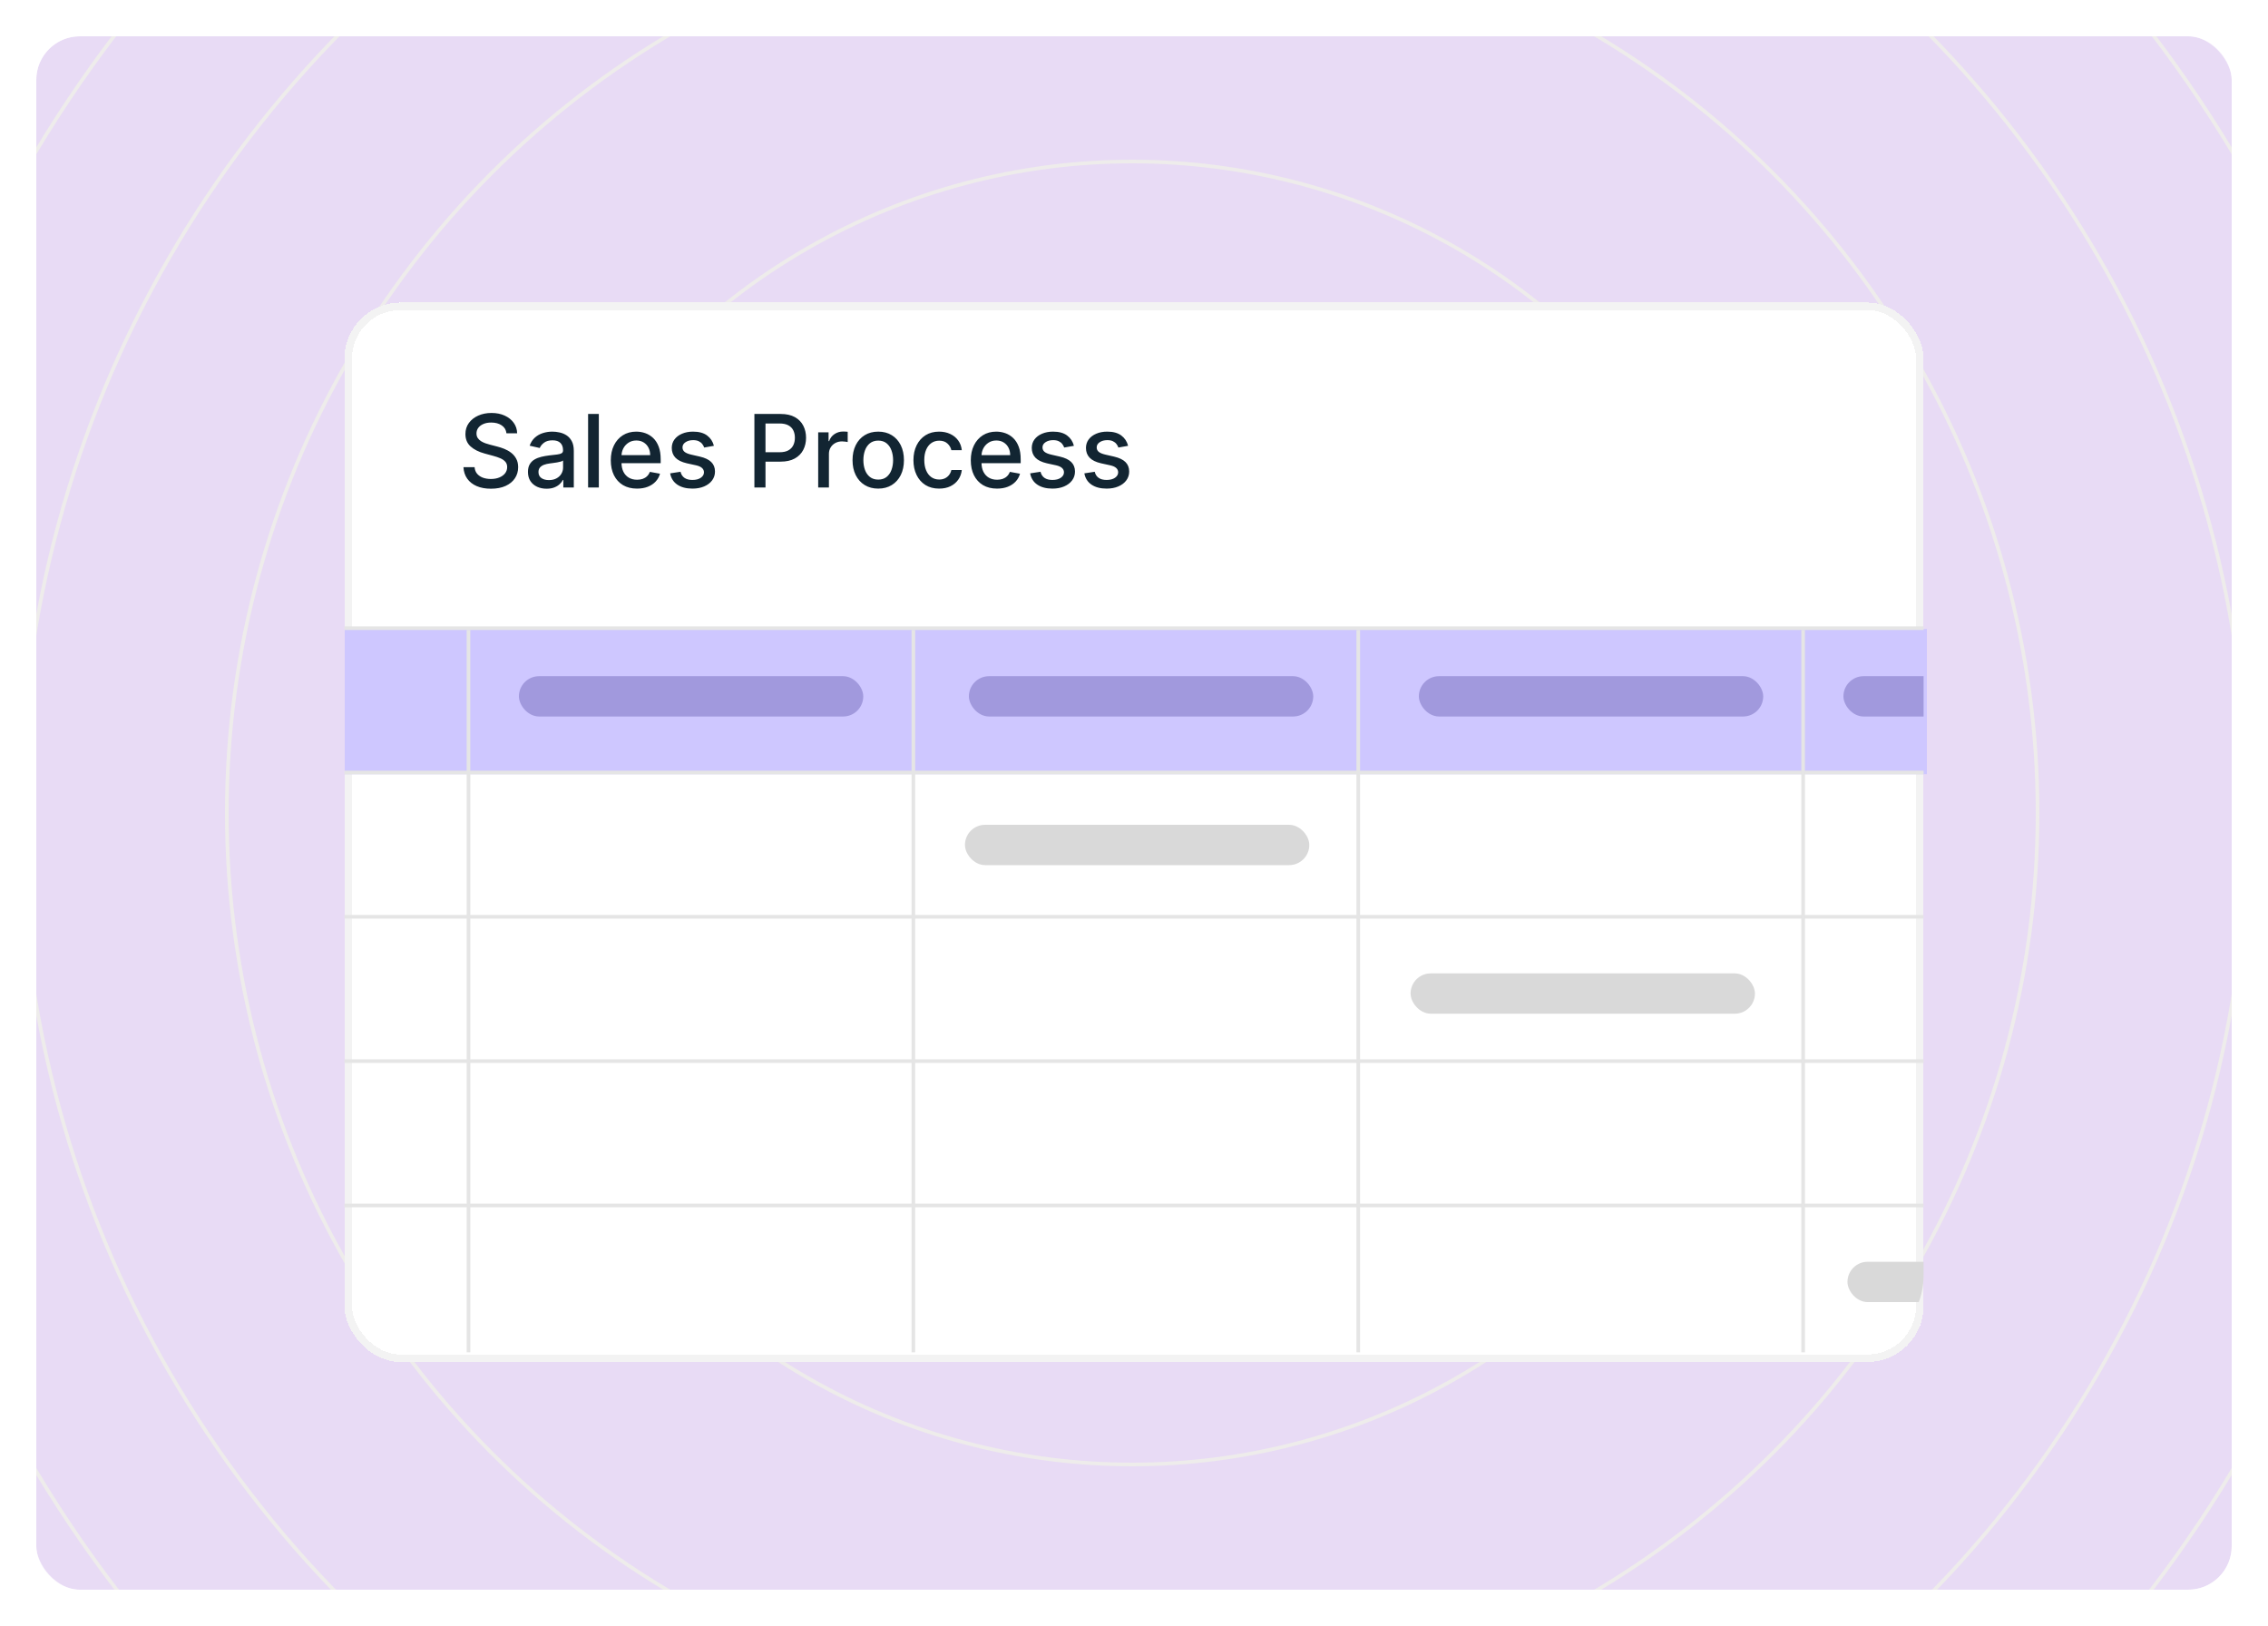 <svg width="625" height="448" viewBox="0 0 625 448" fill="none" xmlns="http://www.w3.org/2000/svg">
<g clip-path="url(#clip0_207_7089)">
<rect x="10" y="10" width="605" height="428" rx="12" fill="#E8DBF5"/>
<circle cx="312" cy="224" r="249.5" stroke="#EEECEB"/>
<circle cx="312.5" cy="224.5" r="307" stroke="#EEECEB"/>
<circle cx="312.5" cy="223.5" r="353" stroke="#EEECEB"/>
<circle cx="313" cy="223" r="410.5" stroke="#EEECEB"/>
<circle cx="312.5" cy="223.5" r="463" stroke="#EEECEB"/>
<circle cx="312" cy="224" r="179.5" stroke="#EEECEB"/>
<path d="M312 105.5C376.891 105.5 429.5 158.328 429.5 223.5C429.5 288.672 376.891 341.5 312 341.5C247.109 341.5 194.5 288.672 194.5 223.5C194.5 158.328 247.109 105.5 312 105.5Z" stroke="#EEECEB"/>
<g filter="url(#filter0_d_207_7089)">
<rect x="94.91" y="78.055" width="435.18" height="291.889" rx="15.476" fill="white" shape-rendering="crispEdges"/>
<rect x="95.943" y="79.088" width="433.114" height="289.823" rx="14.443" stroke="#F3F3F3" stroke-width="2.066" shape-rendering="crispEdges"/>
<rect x="95" y="168" width="436" height="40" fill="#CEC7FF"/>
<g clip-path="url(#clip1_207_7089)">
<line x1="94.91" y1="167.775" x2="530.09" y2="167.775" stroke="#E5E5E5"/>
<line x1="94.91" y1="207.537" x2="530.09" y2="207.537" stroke="#E5E5E5"/>
<line x1="94.91" y1="247.299" x2="530.09" y2="247.299" stroke="#E5E5E5"/>
<line x1="94.91" y1="287.061" x2="530.09" y2="287.061" stroke="#E5E5E5"/>
<line x1="94.91" y1="326.823" x2="530.09" y2="326.823" stroke="#E5E5E5"/>
<line x1="129.104" y1="168.275" x2="129.104" y2="434.846" stroke="#E5E5E5"/>
<line x1="251.702" y1="168.275" x2="251.702" y2="434.846" stroke="#E5E5E5"/>
<line x1="374.301" y1="168.275" x2="374.301" y2="434.846" stroke="#E5E5E5"/>
<line x1="496.899" y1="168.275" x2="496.899" y2="434.846" stroke="#E5E5E5"/>
<rect x="143" y="181" width="94.894" height="11.107" rx="5.554" fill="#A199DD"/>
<rect x="267" y="181" width="94.894" height="11.107" rx="5.554" fill="#A199DD"/>
<rect x="391" y="181" width="94.894" height="11.107" rx="5.554" fill="#A199DD"/>
<rect x="508" y="181" width="94.894" height="11.107" rx="5.554" fill="#A199DD"/>
<rect x="265.914" y="221.946" width="94.894" height="11.107" rx="5.554" fill="#D9D9D9"/>
<rect x="388.719" y="262.881" width="94.894" height="11.107" rx="5.554" fill="#D9D9D9"/>
<rect x="509.115" y="342.341" width="94.894" height="11.107" rx="5.554" fill="#D9D9D9"/>
</g>
<path d="M139.565 114.072C139.46 113.135 139.024 112.41 138.259 111.896C137.494 111.375 136.532 111.114 135.371 111.114C134.54 111.114 133.821 111.246 133.215 111.51C132.608 111.767 132.136 112.123 131.8 112.578C131.47 113.027 131.306 113.538 131.306 114.111C131.306 114.593 131.418 115.008 131.642 115.358C131.873 115.707 132.173 116.001 132.542 116.238C132.918 116.469 133.32 116.663 133.749 116.822C134.177 116.973 134.59 117.099 134.985 117.198L136.964 117.712C137.61 117.87 138.273 118.085 138.952 118.355C139.631 118.625 140.261 118.981 140.841 119.423C141.421 119.865 141.89 120.412 142.246 121.065C142.608 121.718 142.79 122.5 142.79 123.41C142.79 124.557 142.493 125.576 141.9 126.466C141.313 127.356 140.459 128.059 139.338 128.573C138.223 129.087 136.875 129.345 135.292 129.345C133.775 129.345 132.463 129.104 131.355 128.623C130.247 128.141 129.38 127.459 128.753 126.575C128.127 125.685 127.781 124.63 127.715 123.41H130.781C130.841 124.142 131.078 124.752 131.493 125.24C131.916 125.721 132.453 126.08 133.106 126.318C133.765 126.549 134.487 126.664 135.272 126.664C136.136 126.664 136.904 126.529 137.577 126.258C138.256 125.981 138.79 125.599 139.179 125.111C139.568 124.616 139.763 124.039 139.763 123.38C139.763 122.78 139.591 122.289 139.249 121.906C138.912 121.524 138.454 121.207 137.874 120.956C137.3 120.706 136.65 120.485 135.925 120.294L133.531 119.641C131.909 119.199 130.623 118.549 129.673 117.692C128.73 116.835 128.259 115.701 128.259 114.289C128.259 113.122 128.575 112.103 129.208 111.233C129.842 110.362 130.699 109.686 131.78 109.205C132.862 108.717 134.082 108.473 135.44 108.473C136.812 108.473 138.022 108.714 139.071 109.195C140.126 109.677 140.957 110.339 141.563 111.183C142.17 112.021 142.486 112.984 142.513 114.072H139.565ZM150.627 129.345C149.664 129.345 148.793 129.167 148.015 128.81C147.237 128.448 146.62 127.924 146.165 127.238C145.717 126.552 145.493 125.711 145.493 124.715C145.493 123.858 145.658 123.152 145.987 122.598C146.317 122.045 146.762 121.606 147.323 121.283C147.883 120.96 148.51 120.716 149.202 120.551C149.895 120.386 150.6 120.261 151.319 120.175C152.229 120.069 152.968 119.984 153.535 119.918C154.102 119.845 154.514 119.73 154.771 119.572C155.028 119.413 155.157 119.156 155.157 118.8V118.731C155.157 117.867 154.913 117.198 154.425 116.723C153.944 116.248 153.225 116.011 152.269 116.011C151.273 116.011 150.488 116.232 149.914 116.673C149.347 117.109 148.955 117.593 148.737 118.127L145.958 117.494C146.287 116.571 146.769 115.826 147.402 115.259C148.041 114.685 148.777 114.27 149.608 114.012C150.439 113.749 151.312 113.617 152.229 113.617C152.836 113.617 153.479 113.689 154.158 113.834C154.844 113.973 155.483 114.23 156.077 114.606C156.677 114.982 157.168 115.519 157.551 116.218C157.933 116.911 158.124 117.811 158.124 118.919V129.008H155.236V126.931H155.117C154.926 127.314 154.639 127.689 154.257 128.059C153.874 128.428 153.383 128.735 152.783 128.979C152.183 129.223 151.464 129.345 150.627 129.345ZM151.269 126.971C152.087 126.971 152.786 126.809 153.367 126.486C153.953 126.163 154.399 125.741 154.702 125.22C155.012 124.692 155.167 124.128 155.167 123.528V121.57C155.061 121.675 154.857 121.774 154.554 121.866C154.257 121.952 153.917 122.028 153.535 122.094C153.152 122.153 152.78 122.209 152.417 122.262C152.054 122.308 151.751 122.348 151.507 122.381C150.933 122.453 150.409 122.575 149.934 122.747C149.466 122.918 149.09 123.166 148.806 123.489C148.529 123.805 148.391 124.227 148.391 124.755C148.391 125.487 148.661 126.041 149.202 126.417C149.743 126.786 150.432 126.971 151.269 126.971ZM165.021 108.75V129.008H162.064V108.75H165.021ZM175.549 129.315C174.052 129.315 172.763 128.995 171.681 128.355C170.606 127.709 169.775 126.802 169.188 125.635C168.608 124.461 168.318 123.086 168.318 121.51C168.318 119.954 168.608 118.582 169.188 117.395C169.775 116.208 170.593 115.282 171.641 114.616C172.697 113.95 173.93 113.617 175.341 113.617C176.198 113.617 177.029 113.759 177.834 114.042C178.638 114.326 179.36 114.771 180 115.378C180.64 115.984 181.144 116.772 181.513 117.742C181.883 118.704 182.067 119.875 182.067 121.253V122.302H169.99V120.086H179.169C179.169 119.308 179.011 118.619 178.694 118.019C178.378 117.412 177.933 116.934 177.359 116.584C176.792 116.235 176.126 116.06 175.361 116.06C174.53 116.06 173.804 116.264 173.185 116.673C172.571 117.076 172.096 117.603 171.76 118.256C171.43 118.902 171.266 119.605 171.266 120.363V122.094C171.266 123.11 171.444 123.973 171.8 124.686C172.162 125.398 172.667 125.942 173.313 126.318C173.959 126.687 174.714 126.872 175.578 126.872C176.139 126.872 176.65 126.793 177.112 126.634C177.573 126.469 177.972 126.225 178.308 125.902C178.645 125.579 178.902 125.18 179.08 124.705L181.879 125.21C181.655 126.034 181.253 126.756 180.673 127.376C180.099 127.989 179.377 128.468 178.506 128.81C177.642 129.147 176.657 129.315 175.549 129.315ZM196.734 117.524L194.054 117.999C193.942 117.656 193.763 117.329 193.519 117.02C193.282 116.71 192.959 116.456 192.55 116.258C192.141 116.06 191.63 115.961 191.017 115.961C190.179 115.961 189.48 116.149 188.92 116.525C188.359 116.894 188.079 117.372 188.079 117.959C188.079 118.467 188.267 118.876 188.643 119.186C189.019 119.496 189.625 119.75 190.463 119.947L192.877 120.501C194.275 120.825 195.316 121.322 196.002 121.995C196.688 122.668 197.031 123.541 197.031 124.616C197.031 125.526 196.767 126.338 196.24 127.05C195.719 127.755 194.99 128.309 194.054 128.712C193.124 129.114 192.046 129.315 190.819 129.315C189.118 129.315 187.73 128.952 186.655 128.227C185.58 127.495 184.92 126.456 184.676 125.111L187.535 124.676C187.713 125.421 188.079 125.985 188.633 126.367C189.187 126.743 189.909 126.931 190.799 126.931C191.769 126.931 192.543 126.73 193.124 126.328C193.704 125.919 193.994 125.421 193.994 124.834C193.994 124.359 193.816 123.96 193.46 123.637C193.111 123.314 192.573 123.07 191.848 122.905L189.276 122.341C187.858 122.018 186.81 121.504 186.13 120.798C185.458 120.093 185.121 119.199 185.121 118.118C185.121 117.221 185.372 116.436 185.873 115.763C186.374 115.091 187.067 114.566 187.95 114.191C188.834 113.808 189.846 113.617 190.987 113.617C192.629 113.617 193.922 113.973 194.865 114.685C195.808 115.391 196.431 116.337 196.734 117.524ZM207.892 129.008V108.75H215.113C216.689 108.75 217.995 109.037 219.03 109.611C220.066 110.184 220.84 110.969 221.355 111.965C221.869 112.954 222.126 114.069 222.126 115.308C222.126 116.555 221.866 117.676 221.345 118.671C220.83 119.661 220.052 120.445 219.01 121.026C217.975 121.599 216.673 121.886 215.103 121.886H210.138V119.295H214.826C215.822 119.295 216.63 119.123 217.25 118.78C217.87 118.431 218.325 117.956 218.615 117.356C218.905 116.756 219.05 116.073 219.05 115.308C219.05 114.543 218.905 113.864 218.615 113.271C218.325 112.677 217.866 112.212 217.24 111.876C216.62 111.54 215.802 111.371 214.787 111.371H210.949V129.008H207.892ZM225.472 129.008V113.815H228.331V116.228H228.489C228.766 115.41 229.254 114.768 229.953 114.299C230.659 113.825 231.457 113.587 232.347 113.587C232.532 113.587 232.749 113.594 233 113.607C233.257 113.62 233.458 113.637 233.603 113.656V116.485C233.484 116.452 233.273 116.416 232.97 116.377C232.667 116.33 232.363 116.307 232.06 116.307C231.361 116.307 230.738 116.456 230.191 116.752C229.65 117.043 229.221 117.448 228.905 117.969C228.588 118.484 228.43 119.07 228.43 119.73V129.008H225.472ZM242.019 129.315C240.594 129.315 239.351 128.989 238.289 128.336C237.228 127.683 236.403 126.769 235.816 125.596C235.23 124.422 234.936 123.05 234.936 121.481C234.936 119.905 235.23 118.526 235.816 117.346C236.403 116.166 237.228 115.249 238.289 114.596C239.351 113.943 240.594 113.617 242.019 113.617C243.443 113.617 244.686 113.943 245.748 114.596C246.809 115.249 247.634 116.166 248.221 117.346C248.808 118.526 249.101 119.905 249.101 121.481C249.101 123.05 248.808 124.422 248.221 125.596C247.634 126.769 246.809 127.683 245.748 128.336C244.686 128.989 243.443 129.315 242.019 129.315ZM242.028 126.832C242.952 126.832 243.717 126.588 244.323 126.1C244.93 125.612 245.378 124.963 245.669 124.151C245.965 123.34 246.114 122.447 246.114 121.471C246.114 120.501 245.965 119.611 245.669 118.8C245.378 117.982 244.93 117.326 244.323 116.832C243.717 116.337 242.952 116.09 242.028 116.09C241.099 116.09 240.327 116.337 239.714 116.832C239.107 117.326 238.655 117.982 238.359 118.8C238.068 119.611 237.923 120.501 237.923 121.471C237.923 122.447 238.068 123.34 238.359 124.151C238.655 124.963 239.107 125.612 239.714 126.1C240.327 126.588 241.099 126.832 242.028 126.832ZM258.802 129.315C257.332 129.315 256.066 128.982 255.004 128.316C253.949 127.643 253.138 126.717 252.571 125.536C252.003 124.356 251.72 123.004 251.72 121.481C251.72 119.938 252.01 118.576 252.59 117.395C253.171 116.208 253.988 115.282 255.043 114.616C256.099 113.95 257.342 113.617 258.773 113.617C259.927 113.617 260.955 113.831 261.859 114.26C262.762 114.682 263.491 115.275 264.045 116.04C264.605 116.805 264.938 117.699 265.044 118.721H262.165C262.007 118.009 261.645 117.395 261.077 116.881C260.517 116.367 259.765 116.11 258.822 116.11C257.998 116.11 257.276 116.327 256.656 116.762C256.043 117.191 255.564 117.804 255.221 118.602C254.879 119.394 254.707 120.33 254.707 121.411C254.707 122.519 254.875 123.476 255.212 124.28C255.548 125.085 256.023 125.708 256.636 126.15C257.256 126.591 257.985 126.812 258.822 126.812C259.383 126.812 259.89 126.71 260.345 126.506C260.807 126.295 261.193 125.995 261.503 125.606C261.819 125.216 262.04 124.748 262.165 124.201H265.044C264.938 125.184 264.619 126.061 264.084 126.832C263.55 127.604 262.835 128.21 261.938 128.652C261.048 129.094 260.002 129.315 258.802 129.315ZM274.755 129.315C273.258 129.315 271.969 128.995 270.887 128.355C269.813 127.709 268.982 126.802 268.395 125.635C267.814 124.461 267.524 123.086 267.524 121.51C267.524 119.954 267.814 118.582 268.395 117.395C268.982 116.208 269.799 115.282 270.848 114.616C271.903 113.95 273.136 113.617 274.547 113.617C275.405 113.617 276.236 113.759 277.04 114.042C277.845 114.326 278.567 114.771 279.206 115.378C279.846 115.984 280.351 116.772 280.72 117.742C281.089 118.704 281.274 119.875 281.274 121.253V122.302H269.196V120.086H278.376C278.376 119.308 278.217 118.619 277.901 118.019C277.584 117.412 277.139 116.934 276.565 116.584C275.998 116.235 275.332 116.06 274.567 116.06C273.736 116.06 273.011 116.264 272.391 116.673C271.778 117.076 271.303 117.603 270.967 118.256C270.637 118.902 270.472 119.605 270.472 120.363V122.094C270.472 123.11 270.65 123.973 271.006 124.686C271.369 125.398 271.873 125.942 272.52 126.318C273.166 126.687 273.921 126.872 274.785 126.872C275.345 126.872 275.856 126.793 276.318 126.634C276.78 126.469 277.179 126.225 277.515 125.902C277.851 125.579 278.108 125.18 278.286 124.705L281.086 125.21C280.862 126.034 280.459 126.756 279.879 127.376C279.305 127.989 278.583 128.468 277.713 128.81C276.849 129.147 275.863 129.315 274.755 129.315ZM295.941 117.524L293.26 117.999C293.148 117.656 292.97 117.329 292.726 117.02C292.489 116.71 292.165 116.456 291.757 116.258C291.348 116.06 290.837 115.961 290.223 115.961C289.386 115.961 288.687 116.149 288.126 116.525C287.566 116.894 287.285 117.372 287.285 117.959C287.285 118.467 287.473 118.876 287.849 119.186C288.225 119.496 288.832 119.75 289.669 119.947L292.083 120.501C293.481 120.825 294.523 121.322 295.209 121.995C295.895 122.668 296.237 123.541 296.237 124.616C296.237 125.526 295.974 126.338 295.446 127.05C294.925 127.755 294.196 128.309 293.26 128.712C292.33 129.114 291.252 129.315 290.025 129.315C288.324 129.315 286.936 128.952 285.861 128.227C284.786 127.495 284.127 126.456 283.883 125.111L286.741 124.676C286.919 125.421 287.285 125.985 287.839 126.367C288.393 126.743 289.115 126.931 290.006 126.931C290.975 126.931 291.75 126.73 292.33 126.328C292.911 125.919 293.201 125.421 293.201 124.834C293.201 124.359 293.023 123.96 292.667 123.637C292.317 123.314 291.78 123.07 291.054 122.905L288.482 122.341C287.065 122.018 286.016 121.504 285.337 120.798C284.664 120.093 284.328 119.199 284.328 118.118C284.328 117.221 284.578 116.436 285.08 115.763C285.581 115.091 286.273 114.566 287.157 114.191C288.041 113.808 289.053 113.617 290.194 113.617C291.836 113.617 293.128 113.973 294.071 114.685C295.014 115.391 295.637 116.337 295.941 117.524ZM310.875 117.524L308.194 117.999C308.082 117.656 307.904 117.329 307.66 117.02C307.423 116.71 307.099 116.456 306.691 116.258C306.282 116.06 305.771 115.961 305.157 115.961C304.32 115.961 303.621 116.149 303.06 116.525C302.5 116.894 302.219 117.372 302.219 117.959C302.219 118.467 302.407 118.876 302.783 119.186C303.159 119.496 303.766 119.75 304.603 119.947L307.017 120.501C308.415 120.825 309.457 121.322 310.143 121.995C310.829 122.668 311.171 123.541 311.171 124.616C311.171 125.526 310.908 126.338 310.38 127.05C309.859 127.755 309.131 128.309 308.194 128.712C307.264 129.114 306.186 129.315 304.959 129.315C303.258 129.315 301.87 128.952 300.795 128.227C299.72 127.495 299.061 126.456 298.817 125.111L301.675 124.676C301.853 125.421 302.219 125.985 302.773 126.367C303.327 126.743 304.049 126.931 304.94 126.931C305.909 126.931 306.684 126.73 307.264 126.328C307.845 125.919 308.135 125.421 308.135 124.834C308.135 124.359 307.957 123.96 307.601 123.637C307.251 123.314 306.714 123.07 305.988 122.905L303.416 122.341C301.999 122.018 300.95 121.504 300.271 120.798C299.598 120.093 299.262 119.199 299.262 118.118C299.262 117.221 299.512 116.436 300.014 115.763C300.515 115.091 301.207 114.566 302.091 114.191C302.975 113.808 303.987 113.617 305.128 113.617C306.77 113.617 308.062 113.973 309.005 114.685C309.948 115.391 310.571 116.337 310.875 117.524Z" fill="#122532"/>
</g>
</g>
<rect x="5" y="5" width="615" height="438" rx="17" stroke="white" stroke-opacity="0.6" stroke-width="10"/>
<defs>
<filter id="filter0_d_207_7089" x="78.989" y="67.441" width="467.932" height="323.731" filterUnits="userSpaceOnUse" color-interpolation-filters="sRGB">
<feFlood flood-opacity="0" result="BackgroundImageFix"/>
<feColorMatrix in="SourceAlpha" type="matrix" values="0 0 0 0 0 0 0 0 0 0 0 0 0 0 0 0 0 0 127 0" result="hardAlpha"/>
<feOffset dy="5.307"/>
<feGaussianBlur stdDeviation="7.961"/>
<feComposite in2="hardAlpha" operator="out"/>
<feColorMatrix type="matrix" values="0 0 0 0 0.773 0 0 0 0 0.773 0 0 0 0 0.773 0 0 0 0.25 0"/>
<feBlend mode="normal" in2="BackgroundImageFix" result="effect1_dropShadow_207_7089"/>
<feBlend mode="normal" in="SourceGraphic" in2="effect1_dropShadow_207_7089" result="shape"/>
</filter>
<clipPath id="clip0_207_7089">
<rect x="10" y="10" width="605" height="428" rx="12" fill="white"/>
</clipPath>
<clipPath id="clip1_207_7089">
<rect x="94.91" y="139.087" width="435.18" height="228.204" rx="21.228" fill="white"/>
</clipPath>
</defs>
</svg>
